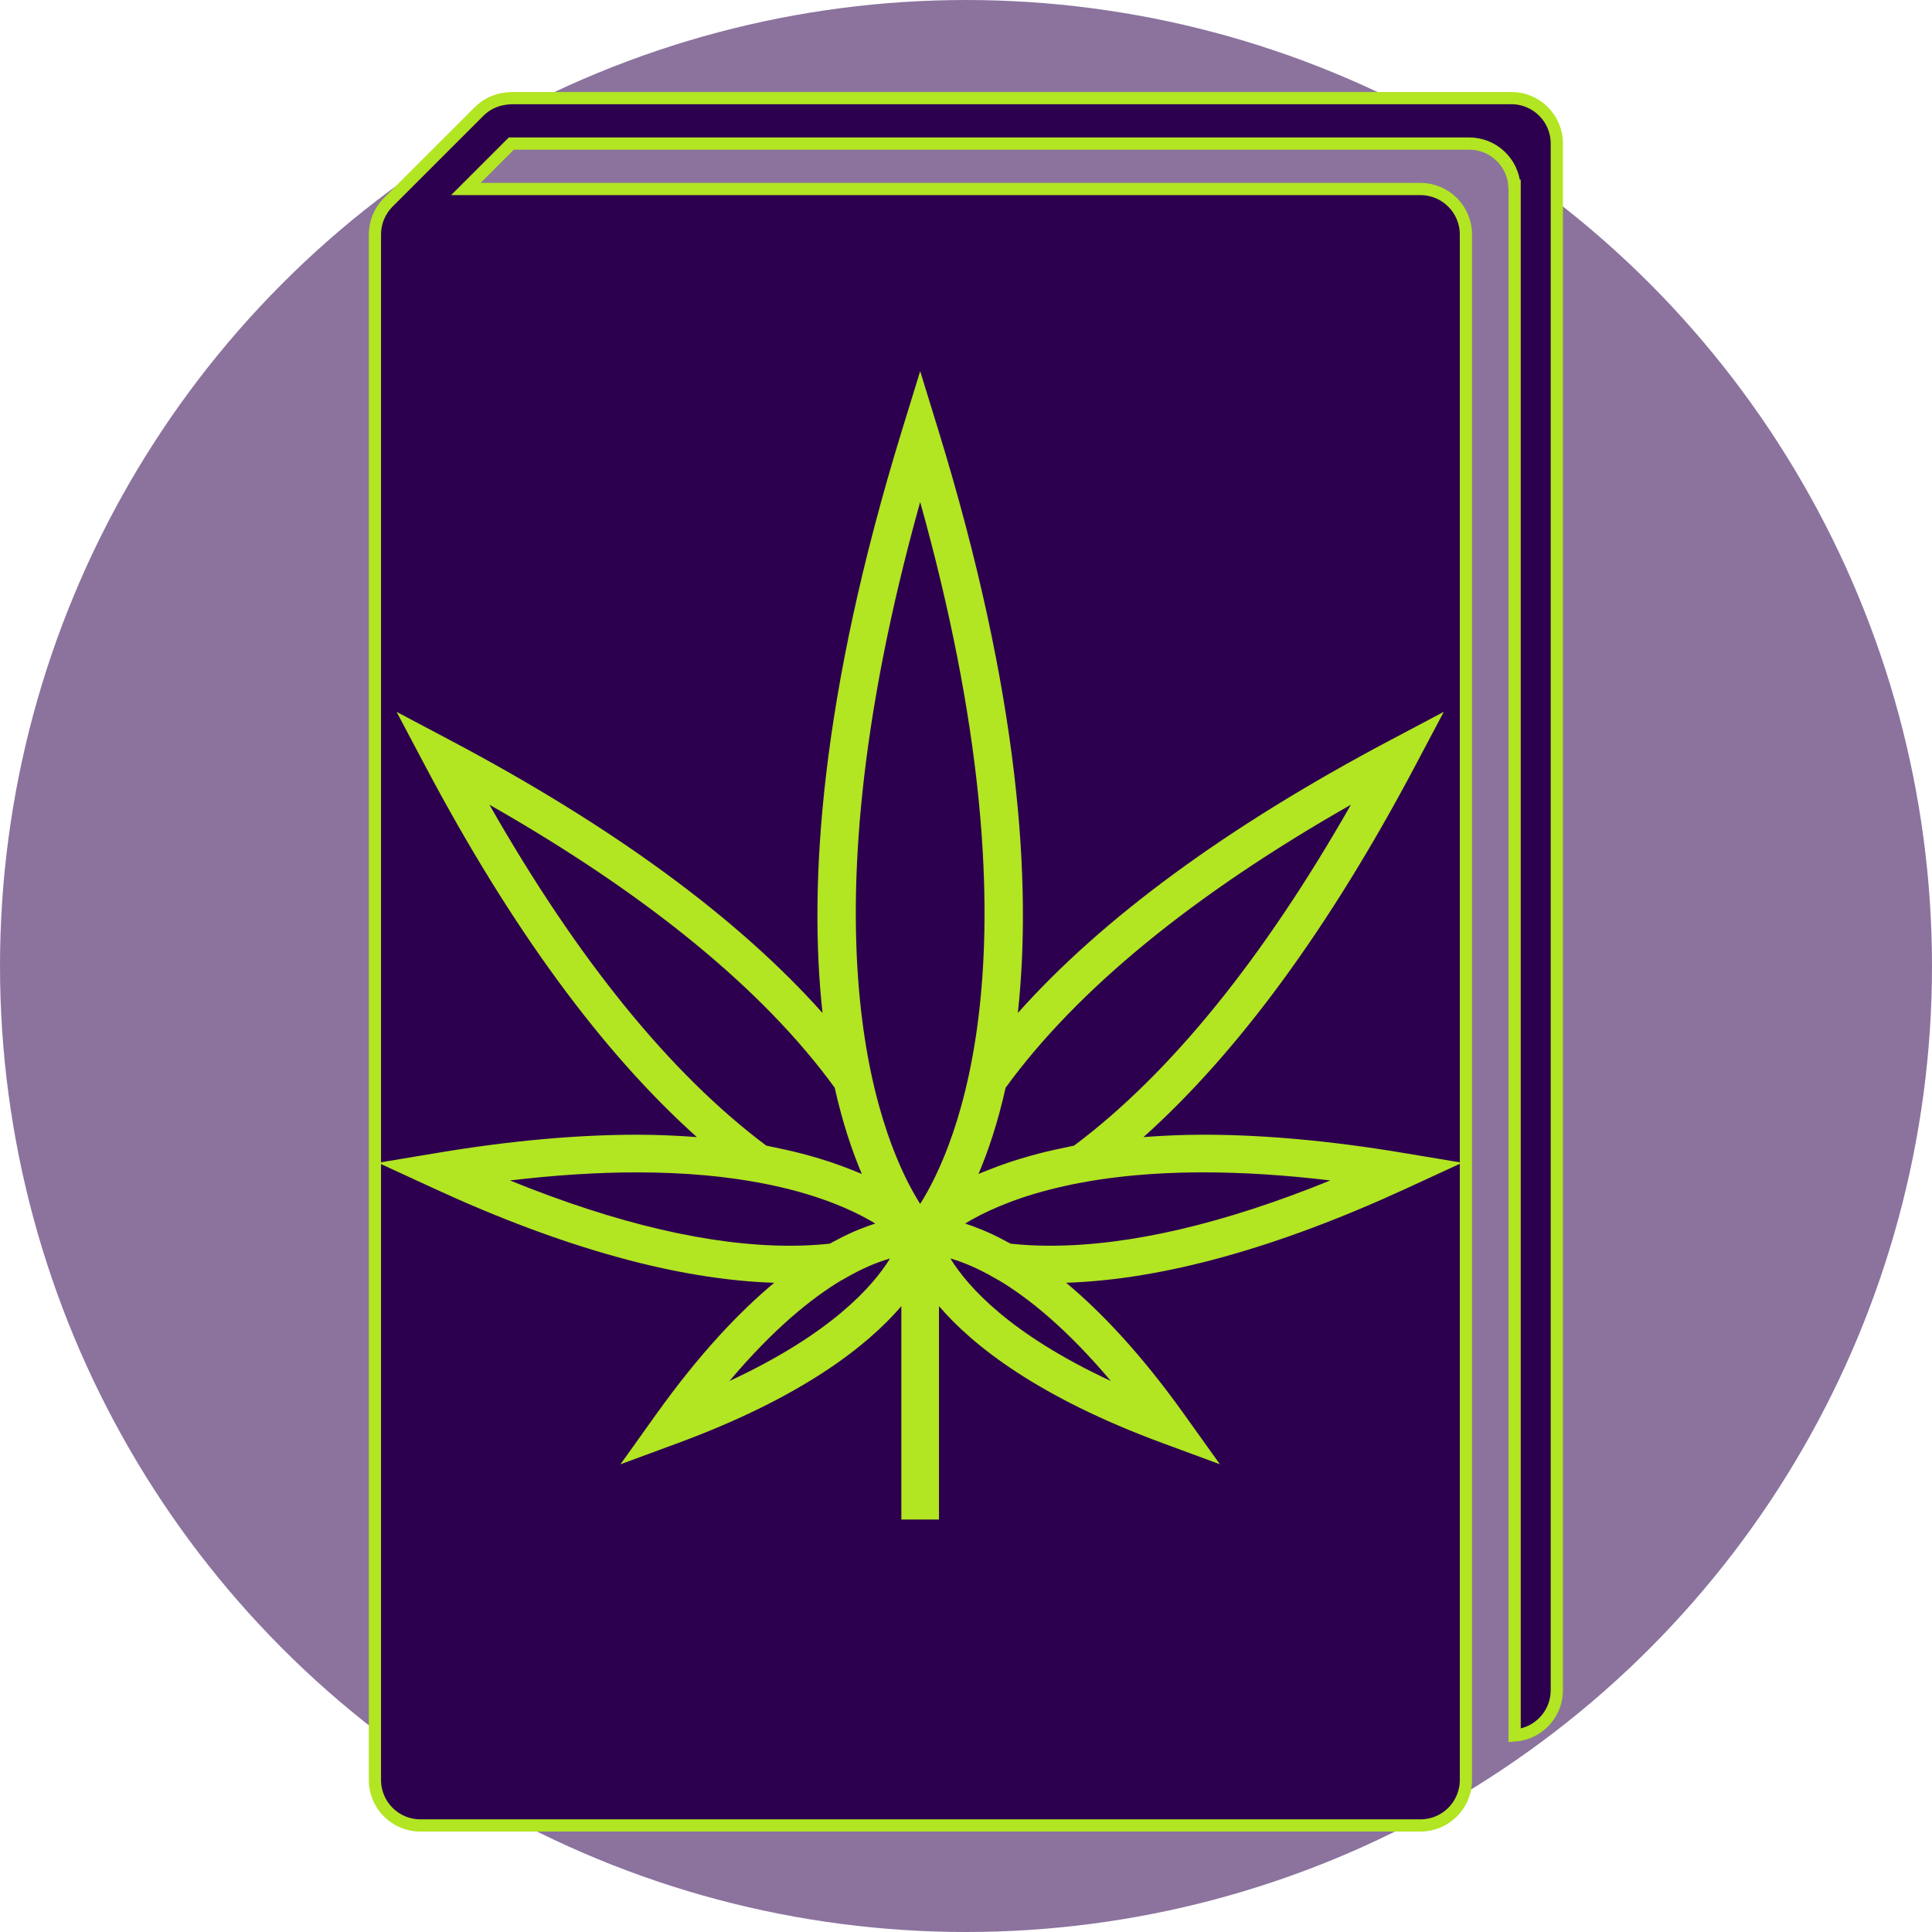 <?xml version="1.0" encoding="UTF-8" standalone="no"?>
<!-- Created with Inkscape (http://www.inkscape.org/) -->

<svg
   xmlns:dc="http://purl.org/dc/elements/1.1/"
   xmlns:cc="http://creativecommons.org/ns#"
   xmlns:rdf="http://www.w3.org/1999/02/22-rdf-syntax-ns#"
   xmlns:svg="http://www.w3.org/2000/svg"
   xmlns="http://www.w3.org/2000/svg"
   xmlns:sodipodi="http://sodipodi.sourceforge.net/DTD/sodipodi-0.dtd"
   xmlns:inkscape="http://www.inkscape.org/namespaces/inkscape"
   id="svg4147"
   version="1.1"
   inkscape:version="0.91 r13725"
   xml:space="preserve"
   width="260"
   height="260"
   viewBox="0 0 260 260"
   sodipodi:docname="logo-icon.svg"
   inkscape:export-filename="C:\Users\Lea-\Documents\Cannabis Analytics\The Economicon - Website\Images\The_Economicon_name_and_logo_alt.png"
   inkscape:export-xdpi="90"
   inkscape:export-ydpi="90"><defs
     id="defs4151"><filter
       inkscape:label="Rough Canvas Painting"
       inkscape:menu="Bumps"
       inkscape:menu-tooltip="Painting canvas emboss effect"
       style="color-interpolation-filters:sRGB"
       id="filter11469"><feTurbulence
         numOctaves="5"
         baseFrequency="0.4"
         id="feTurbulence11471" /><feConvolveMatrix
         order="5 5"
         kernelMatrix="-4 0 0 0 -4 0 -2 0 -2 0 0 0 -10 0 0 0 -2 0 -2 0 -4 0 0 0 -4 "
         targetX="2"
         targetY="2"
         id="feConvolveMatrix11473" /><feConvolveMatrix
         order="3 3"
         kernelMatrix="2 0 2 0 -5 0 2 0 2 "
         targetX="1"
         targetY="1"
         id="feConvolveMatrix11475" /><feColorMatrix
         type="saturate"
         result="result1"
         id="feColorMatrix11477" /><feComposite
         in2="SourceGraphic"
         operator="arithmetic"
         k1="1.5"
         k2="0.5"
         k3="0.5"
         result="result2"
         id="feComposite11479"
         k4="0" /><feTurbulence
         baseFrequency="0.1"
         numOctaves="5"
         type="fractalNoise"
         result="result8"
         id="feTurbulence11481" /><feDisplacementMap
         scale="4"
         in2="result8"
         in="result2"
         id="feDisplacementMap11483"
         xChannelSelector="A"
         yChannelSelector="A" /><feBlend
         in2="result1"
         mode="normal"
         result="result4"
         id="feBlend11485" /><feColorMatrix
         type="luminanceToAlpha"
         id="feColorMatrix11487" /><feDiffuseLighting
         surfaceScale="7"
         diffuseConstant="1"
         result="result3"
         id="feDiffuseLighting11489"><feDistantLight
           azimuth="180"
           elevation="37"
           id="feDistantLight11491" /></feDiffuseLighting><feComposite
         in2="result4"
         operator="arithmetic"
         k1="1.5"
         k3="0.5"
         result="result5"
         id="feComposite11493"
         k2="0"
         k4="0" /><feBlend
         in2="result3"
         mode="normal"
         result="result6"
         id="feBlend11495" /><feComposite
         in2="SourceGraphic"
         operator="in"
         result="result7"
         id="feComposite11497" /></filter><filter
       inkscape:label="Rough Canvas Painting"
       inkscape:menu="Bumps"
       inkscape:menu-tooltip="Painting canvas emboss effect"
       style="color-interpolation-filters:sRGB"
       id="filter11499"><feTurbulence
         numOctaves="5"
         baseFrequency="0.4"
         id="feTurbulence11501" /><feConvolveMatrix
         order="5 5"
         kernelMatrix="-4 0 0 0 -4 0 -2 0 -2 0 0 0 -10 0 0 0 -2 0 -2 0 -4 0 0 0 -4 "
         targetX="2"
         targetY="2"
         id="feConvolveMatrix11503" /><feConvolveMatrix
         order="3 3"
         kernelMatrix="2 0 2 0 -5 0 2 0 2 "
         targetX="1"
         targetY="1"
         id="feConvolveMatrix11505" /><feColorMatrix
         type="saturate"
         result="result1"
         id="feColorMatrix11507" /><feComposite
         in2="SourceGraphic"
         operator="arithmetic"
         k1="1.5"
         k2="0.5"
         k3="0.5"
         result="result2"
         id="feComposite11509"
         k4="0" /><feTurbulence
         baseFrequency="0.1"
         numOctaves="5"
         type="fractalNoise"
         result="result8"
         id="feTurbulence11511" /><feDisplacementMap
         scale="4"
         in2="result8"
         in="result2"
         id="feDisplacementMap11513"
         xChannelSelector="A"
         yChannelSelector="A" /><feBlend
         in2="result1"
         mode="normal"
         result="result4"
         id="feBlend11515" /><feColorMatrix
         type="luminanceToAlpha"
         id="feColorMatrix11517" /><feDiffuseLighting
         surfaceScale="7"
         diffuseConstant="1"
         result="result3"
         id="feDiffuseLighting11519"><feDistantLight
           azimuth="180"
           elevation="37"
           id="feDistantLight11521" /></feDiffuseLighting><feComposite
         in2="result4"
         operator="arithmetic"
         k1="1.5"
         k3="0.5"
         result="result5"
         id="feComposite11523"
         k2="0"
         k4="0" /><feBlend
         in2="result3"
         mode="normal"
         result="result6"
         id="feBlend11525" /><feComposite
         in2="SourceGraphic"
         operator="in"
         result="result7"
         id="feComposite11527" /></filter></defs><sodipodi:namedview
     pagecolor="#ffffff"
     bordercolor="#666666"
     borderopacity="1"
     objecttolerance="10"
     gridtolerance="10"
     guidetolerance="10"
     inkscape:pageopacity="0"
     inkscape:pageshadow="2"
     inkscape:window-width="1366"
     inkscape:window-height="745"
     id="namedview4149"
     showgrid="false"
     inkscape:zoom="1.274074"
     inkscape:cx="119.70397"
     inkscape:cy="93.495124"
     inkscape:window-x="-8"
     inkscape:window-y="-8"
     inkscape:window-maximized="1"
     inkscape:current-layer="g4155"
     fit-margin-top="0"
     fit-margin-left="0"
     fit-margin-right="0"
     fit-margin-bottom="0" /><g
     id="g4155"
     inkscape:groupmode="layer"
     inkscape:label="ink_ext_XXXXXX"
     transform="matrix(1.25,0,0,-1.25,-27.496,333.267)"><circle
       style="fill:#2d004f;fill-opacity:0.549"
       cx="125.997"
       cy="-162.613"
       r="104"
       id="circle5029"
       transform="scale(1,-1)" /><g
       transform="matrix(1.315,0,0,-1.315,32.795,256.051)"
       id="Livello_45"
       style="fill:#2d004f;fill-opacity:1;stroke:#b2e522;stroke-opacity:1"><path
         inkscape:connector-curvature="0"
         d="m 119.247,130.347 0,-126.625 c 0,-2.057 -1.666,-3.723 -3.723,-3.723 l -81.875,0 C 33.617,0 33.585,0.009 33.548,0.01 33.414,0.015 33.281,0.028 33.152,0.046 32.375,0.15 31.618,0.488 31.017,1.089 l -7.443,7.442 c -0.727,0.729 -1.09,1.681 -1.09,2.632 l 0,126.534 c 0,2.056 1.666,3.722 3.722,3.722 l 81.875,0 c 2.057,10e-4 3.723,-1.666 3.723,-3.722 l 0,-126.533 c 0,-2.055 -1.666,-3.721 -3.723,-3.721 l 0.002,-10e-4 -78.155,0 3.724,-3.722 3.778,10e-4 74.374,0 0.264,0 c 1.969,0 3.572,1.525 3.709,3.458 l 0.016,0 0,126.875 c 1.928,-0.135 3.454,-1.742 3.454,-3.707"
         id="path6304"
         style="fill:#2d004f;fill-opacity:1;stroke:#b2e522;stroke-opacity:1" /></g><g
       transform="matrix(1.315,0,0,-1.315,305.155,269.016)"
       id="g7428"
       style="fill:#b2e522;fill-opacity:1;stroke:none;stroke-width:0;stroke-linejoin:round;stroke-miterlimit:4;stroke-dasharray:none;stroke-opacity:1"><path
         inkscape:connector-curvature="0"
         d="m -95.616,97.021 -4.942,-0.823 c -5.857,-0.976 -11.323,-1.471 -16.249,-1.471 -1.761,0 -3.368,0.079 -4.901,0.193 7.757,-6.948 15.222,-17.134 22.239,-30.387 l 2.345,-4.429 -4.428,2.345 c -13.304,7.044 -23.507,14.531 -30.447,22.313 1.15,-10.474 0.217,-25.868 -6.52,-47.761 l -1.475,-4.787 -1.474,4.788 c -6.737,21.893 -7.671,37.287 -6.52,47.761 -6.94,-7.782 -17.143,-15.27 -30.447,-22.313 l -4.428,-2.345 2.345,4.429 c 7.017,13.253 14.482,23.439 22.239,30.387 -1.532,-0.114 -3.14,-0.193 -4.901,-0.193 -4.925,0 -10.392,0.495 -16.249,1.471 l -4.942,0.823 4.549,2.097 c 10.628,4.898 19.984,7.475 27.876,7.731 -2.874,2.399 -6.134,5.826 -9.672,10.781 l -2.914,4.078 4.7,-1.734 c 10.153,-3.746 15.493,-7.944 18.296,-11.209 l 0,17.465 3.083,0 0,-17.467 c 2.803,3.264 8.143,7.463 18.296,11.209 l 4.7,1.734 -2.914,-4.078 c -3.54,-4.955 -6.799,-8.383 -9.672,-10.781 7.892,-0.256 17.248,-2.833 27.876,-7.731 l 4.548,-2.097 z m -9.113,-29.311 c -7.21,12.664 -14.82,22.037 -22.665,27.91 -0.203,0.037 -0.381,0.083 -0.578,0.123 -0.35,0.069 -0.686,0.142 -1.019,0.217 -0.466,0.103 -0.917,0.211 -1.35,0.324 -0.237,0.063 -0.469,0.126 -0.697,0.191 -0.499,0.14 -0.98,0.285 -1.437,0.435 -0.125,0.042 -0.247,0.082 -0.367,0.123 -0.533,0.182 -1.039,0.367 -1.511,0.558 -0.029,0.011 -0.056,0.022 -0.083,0.032 -0.261,0.106 -0.54,0.21 -0.782,0.318 0.792,-1.864 1.579,-4.19 2.218,-7.059 5.832,-8.021 15.327,-15.802 28.27,-23.172 z m -35.265,-24.783 c 10.21,36.56 2.96,52.791 0,57.465 -2.96,-4.674 -10.21,-20.906 0,-57.465 z m -12.6,52.693 c -7.845,-5.872 -15.455,-15.245 -22.665,-27.91 12.943,7.37 22.438,15.153 28.27,23.172 0.64,2.869 1.428,5.195 2.218,7.059 -0.25,-0.111 -0.536,-0.217 -0.805,-0.327 -0.014,-0.005 -0.026,-0.011 -0.039,-0.015 -0.486,-0.196 -1.004,-0.385 -1.552,-0.573 -0.108,-0.037 -0.219,-0.074 -0.331,-0.111 -0.467,-0.154 -0.956,-0.301 -1.468,-0.446 -0.22,-0.062 -0.441,-0.123 -0.671,-0.183 -0.441,-0.114 -0.9,-0.224 -1.375,-0.33 -0.325,-0.072 -0.655,-0.143 -0.996,-0.213 -0.2,-0.039 -0.381,-0.086 -0.587,-0.123 z m 5.201,8.027 c -1.033,0.113 -2.129,0.17 -3.262,0.17 -6.498,0 -14.191,-1.796 -22.919,-5.345 3.684,-0.439 7.162,-0.661 10.394,-0.661 3.982,0 7.304,0.336 10.058,0.853 0.01,0.002 0.017,0.003 0.026,0.005 4.582,0.86 7.585,2.214 9.425,3.33 -0.083,0.026 -0.174,0.062 -0.259,0.089 -0.117,0.038 -0.236,0.08 -0.358,0.123 -0.216,0.077 -0.439,0.165 -0.669,0.257 -0.126,0.052 -0.25,0.099 -0.381,0.156 -0.336,0.145 -0.683,0.307 -1.047,0.487 -0.146,0.072 -0.299,0.16 -0.449,0.239 -0.187,0.099 -0.367,0.188 -0.56,0.298 z m -8.214,11.243 c 3.589,-4.255 6.701,-6.768 9.179,-8.254 l 0.026,-0.003 0.274,-0.159 c 1.477,-0.857 2.704,-1.335 3.663,-1.611 -1.412,2.3 -4.862,6.18 -13.142,10.027 z m 31.222,0 c -8.272,-3.846 -11.722,-7.731 -13.136,-10.031 0.951,0.274 2.169,0.752 3.658,1.617 l 0.274,0.159 0.026,0.003 c 2.477,1.486 5.59,3.997 9.177,8.252 z m -4.95,-11.073 c -1.133,0 -2.229,-0.057 -3.262,-0.17 -0.193,-0.108 -0.375,-0.199 -0.56,-0.298 -0.151,-0.079 -0.302,-0.165 -0.449,-0.237 -0.361,-0.182 -0.709,-0.342 -1.045,-0.486 -0.133,-0.059 -0.257,-0.105 -0.387,-0.159 -0.225,-0.091 -0.447,-0.179 -0.661,-0.256 -0.123,-0.045 -0.242,-0.086 -0.362,-0.125 -0.083,-0.028 -0.171,-0.063 -0.253,-0.088 2.954,-1.79 8.895,-4.189 19.505,-4.189 3.231,0 6.711,0.222 10.394,0.661 -8.729,3.549 -16.421,5.345 -22.919,5.345 z"
         id="path7430"
         style="fill:#b2e522;fill-opacity:1;stroke:none;stroke-width:0;stroke-linejoin:round;stroke-miterlimit:4;stroke-dasharray:none;stroke-opacity:1" /></g></g></svg>